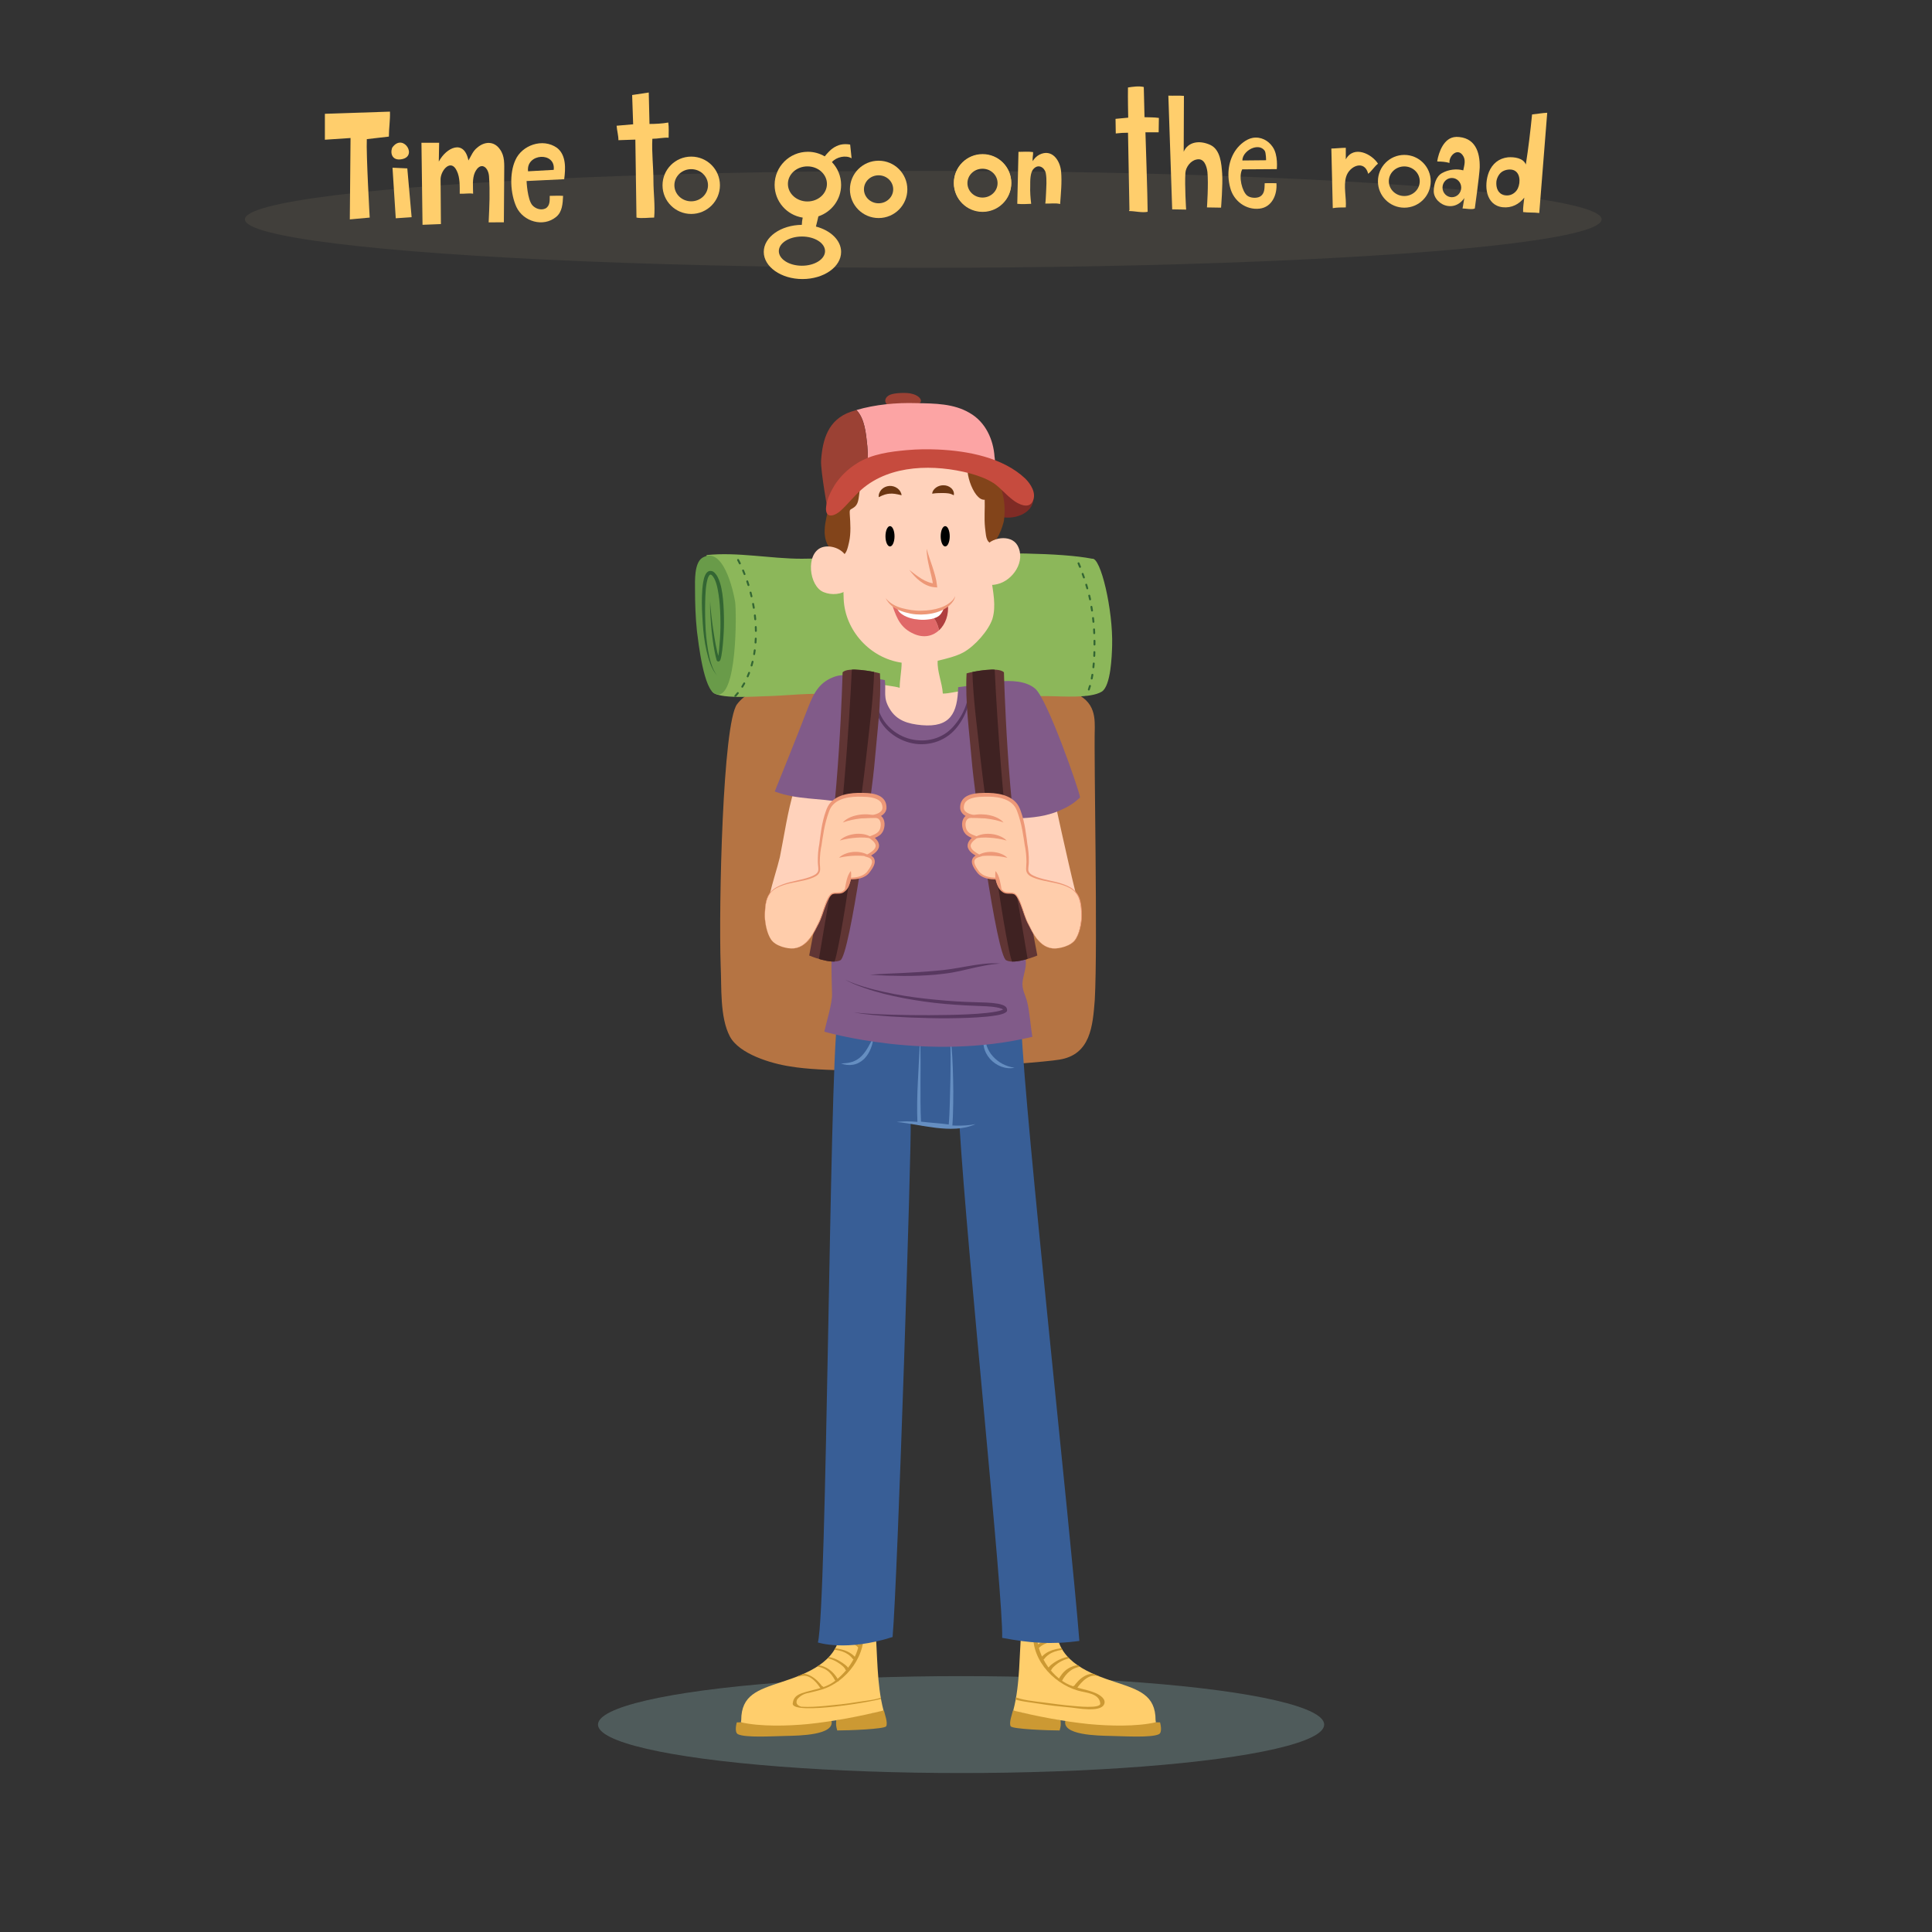 <?xml version="1.0" encoding="UTF-8"?>
<svg xmlns="http://www.w3.org/2000/svg" xmlns:xlink="http://www.w3.org/1999/xlink" viewBox="0 0 500 500">
  <rect x="0" y="0" width="500" height="500" fill="#333333" stroke="none"/>
  <defs>
    <style>
      .cls-1 {
        fill: #7f2b25;
      }

      .cls-1, .cls-2, .cls-3, .cls-4, .cls-5, .cls-6, .cls-7, .cls-8, .cls-9, .cls-10, .cls-11, .cls-12, .cls-13, .cls-14, .cls-15, .cls-16, .cls-17, .cls-18, .cls-19, .cls-20, .cls-21, .cls-22, .cls-23, .cls-24, .cls-25, .cls-26, .cls-27, .cls-28 {
        stroke-width: 0px;
      }

      .cls-2 {
        fill: #815b89;
      }

      .cls-3 {
        fill: #ffcdab;
      }

      .cls-4 {
        fill: #658ec1;
      }

      .cls-5 {
        fill: #6d8584;
        opacity: .5;
      }

      .cls-6 {
        fill: #6b3612;
      }

      .cls-7 {
        fill: #3f2222;
      }

      .cls-8 {
        fill: #8cb75a;
      }

      .cls-9 {
        fill: #385e96;
      }

      .cls-10 {
        fill: #ffce6c;
      }

      .cls-11 {
        fill: #e06868;
      }

      .cls-29 {
        clip-path: url(#clippath-2);
      }

      .cls-13 {
        fill: #9b4134;
      }

      .cls-14 {
        fill: #ed9877;
      }

      .cls-15 {
        fill: #b57443;
      }

      .cls-16 {
        fill: none;
      }

      .cls-30 {
        clip-path: url(#clippath-1);
      }

      .cls-31 {
        clip-path: url(#clippath-4);
      }

      .cls-17 {
        fill: #fff;
      }

      .cls-18 {
        fill: #c93;
      }

      .cls-19 {
        fill: #ffd2bb;
      }

      .cls-20 {
        fill: #ffe0a9;
        opacity: .07;
      }

      .cls-21 {
        fill: #363;
      }

      .cls-32 {
        clip-path: url(#clippath);
      }

      .cls-33 {
        clip-path: url(#clippath-3);
      }

      .cls-22 {
        fill: #699b49;
      }

      .cls-23 {
        fill: #fca4a4;
      }

      .cls-34 {
        clip-path: url(#clippath-5);
      }

      .cls-24 {
        fill: #c64b3e;
      }

      .cls-25 {
        fill: #583860;
      }

      .cls-26 {
        fill: #82441a;
      }

      .cls-27 {
        fill: #603534;
      }

      .cls-28 {
        fill: #af3f3f;
      }
    </style>
    <clipPath id="clippath">
      <path class="cls-16" d="M191.83,445.17c0-6.5,4.33-7.83,10.33-9.83,6.67-2.17,14.5-5.17,15.33-13,2.67,0,6.5-.33,9-1.33.67,7.17.33,14.67,2.17,21.67-6.17,1.5-13,2.83-19.5,3.5-5.17.5-12.42.71-17.42-.46l.09-.54Z"/>
    </clipPath>
    <clipPath id="clippath-1">
      <path class="cls-16" d="M299.06,445.17c0-6.5-4.33-7.83-10.33-9.83-6.67-2.17-14.5-5.17-15.33-13-2.67,0-6.5-.33-9-1.33-.67,7.17-.33,14.67-2.17,21.67,6.17,1.5,13,2.83,19.5,3.5,5.17.5,12.42.71,17.42-.46l-.09-.54Z"/>
    </clipPath>
    <clipPath id="clippath-2">
      <path class="cls-16" d="M213.33,267c.5-2.33,2.05-7.28,2-9.67-.12-6.03-.33-8.17.17-13,.67-7.83.83-15.67,1.33-23.33.17-4.5.67-9,1.17-13.33-5.83-1.17-11.83-.67-17.5-2.83,0,0,6-14.83,8.67-21.83,1.5-3.83,3-6.67,7.17-8,3-1,11.67.83,12.67,1,.33,3.17-.5,4.5,1.17,7.33,1.83,3.17,4.83,4,8.33,4.33,7.5.67,9.3-3.17,9.46-9.84,5.5-.5,15.2-3.5,19.87.34,3.17,2.5,11.51,26.53,11.68,28.19,0,0-1.68,1.81-4.35,2.97-4,2-8,2.33-12.5,2.5-.33,8.33.17,16.5.67,24.67.17,4,1.17,7.5,2,11.33.5,2.17-.33,3.83-.67,6-.33,2.17.67,3.5,1.17,5.5.67,2.83.83,6,1.33,9-27.15,6.5-53.83-1.33-53.83-1.33Z"/>
    </clipPath>
    <clipPath id="clippath-3">
      <path class="cls-16" d="M209.42,247.29s2.44-13.13,3.56-18.24c4.19-19.16,5.08-55.04,5.08-55.04,1.32-1.51,8-.23,9.67.26.39,7.5-.72,15.17-1.33,22.51-.61,7.67-6.44,50.73-8.94,51.75-2.32,1.18-8.04-1.24-8.04-1.24Z"/>
    </clipPath>
    <clipPath id="clippath-4">
      <path class="cls-16" d="M268.46,247.29s-2.44-13.13-3.56-18.24c-4.19-19.16-5.08-55.04-5.08-55.04-1.32-1.51-8-.23-9.67.26-.39,7.5.72,15.17,1.33,22.51.61,7.67,6.44,50.73,8.94,51.75,2.32,1.18,8.04-1.24,8.04-1.24Z"/>
    </clipPath>
    <clipPath id="clippath-5">
      <path class="cls-16" d="M182.88,143.89c8-.83,16.46.94,24.62.94,10.67,0,58.83-3.17,75.17,0,2.21-.46,5.42,13.17,5.17,22.33-.08,2.69-.33,10.33-2.67,11.83-3,1.83-10.5,1.17-14,1.17-18.83,0-38,.67-56.83-.5-5.17-.33-10.33.33-15.5.5-2.5,0-13.6.98-14.6-1.35l-1.36-34.92Z"/>
    </clipPath>
  </defs>
  <g id="BACKGROUND">
    <ellipse class="cls-5" cx="248.73" cy="446.32" rx="93.97" ry="12.54"/>
    <ellipse class="cls-20" cx="238.94" cy="56.77" rx="175.56" ry="12.54"/>
  </g>
  <g id="OBJECTS">
    <g>
      <g>
        <path class="cls-10" d="M90.72,35.72l-6.64.44v-6.71l16.84-.56c.09,2.15-.28,4.3-.28,6.46l-5.71.66c-.19,3.84.75,20.3.75,20.3l-5.15.47.19-21.05Z"/>
        <polygon class="cls-10" points="101.58 43.4 105.41 43.58 106.53 56.21 102.42 56.49 101.58 43.4"/>
        <path class="cls-10" d="M101.48,38.25c-.56,1.68.19,3.27,2.25,2.99,4.49-.56.84-6.64-1.96-3.37l-.28.37Z"/>
        <path class="cls-10" d="M109.34,58.18l4.77-.19-.09-11.69c.1-2.3,2.71-5.33,4.21-2.06.84,1.68.75,4.02.75,5.89,1.12.09,2.34-.19,3.46,0,0-1.78-.28-3.84.47-5.52,1.4-2.9,3.46-1.5,3.65,1.03.28,4.12.09,7.79-.1,11.91l3.94-.02h0c0-4.3.09-8.61.09-12.91,0-2.15.19-4.21-1.12-5.99-1.5-2.15-3.93-2.06-5.8-.47-1.22.94-1.59,2.15-2.34,3.37-1.12-5.61-5.71-3.37-7.67.28l.09-4.86h-4.58l.28,21.24Z"/>
        <path class="cls-10" d="M146.01,46.39c.37-2.71.56-6.27-1.87-8.14-3.74-2.62-9.08-.65-10.76,3.18-1.59,3.46-1.31,8.7.28,12.16,1.78,3.74,6.92,5.33,10.29,2.53,1.59-1.31,1.68-3.46,1.78-5.43-1.22-.09-2.25,0-3.46,0,0,1.22.09,2.62-1.12,3.27-1.22.56-2.62,0-3.37-.84-1.31-1.5-1.5-6.27-1.5-6.27l9.73-.47ZM143.3,43.96l-6.64.37c-.56-4.68,7.2-5.15,6.64-.37Z"/>
      </g>
      <g>
        <path class="cls-10" d="M164.44,36.13l-4.39.15c0-1.22-.37-2.43-.47-3.74l4.28-.37-.26-7.58,4.3-.65.19,8.14c1.5,0,3.37-.09,4.86-.37.19,1.31.09,2.62.09,3.93h0c-1.31-.09-2.81.28-4.21.28-.19,3.65.28,7.2.28,10.85,0,3.09.47,6.46.19,9.54-1.5,0-3.27.28-4.58,0l-.29-20.17Z"/>
        <path class="cls-10" d="M178.89,40.53c-4.1,0-7.43,3.32-7.43,7.42s3.32,7.42,7.43,7.42,7.43-3.32,7.43-7.42-3.32-7.42-7.43-7.42ZM178.88,52.1c-2.4,0-4.35-1.86-4.35-4.16s1.95-4.16,4.35-4.16,4.35,1.86,4.35,4.16-1.95,4.16-4.35,4.16Z"/>
      </g>
      <g>
        <path class="cls-10" d="M227.39,41.59c-4.1,0-7.43,3.32-7.43,7.42s3.32,7.42,7.43,7.42,7.43-3.32,7.43-7.42-3.33-7.42-7.43-7.42ZM227.38,52.61c-2.09,0-3.79-1.62-3.79-3.62s1.69-3.62,3.79-3.62,3.78,1.62,3.78,3.62-1.7,3.62-3.78,3.62Z"/>
        <path class="cls-10" d="M220.39,40.96c-.09-1.22-.28-2.43-.37-3.55-1.78-.28-3.18,0-4.58,1.03-.48.3-1.44,1.31-2,2.03-1.28-.75-2.77-1.19-4.36-1.19-4.75,0-8.61,3.84-8.61,8.58,0,4.28,3.15,7.82,7.27,8.46-.14.6-.21,1.24-.23,1.87-5.45.06-9.85,3.17-9.85,7.01s4.48,7.02,10.01,7.02,10.01-3.14,10.01-7.02c0-3.01-2.72-5.58-6.52-6.57.23-.79.43-1.84.64-2.64,3.41-1.14,5.88-4.34,5.88-8.13,0-2.29-.91-4.37-2.38-5.91,1.17-1.34,3.6-1.88,5.1-.98ZM213.52,64.99c0,2.09-2.68,3.78-5.98,3.78s-5.98-1.69-5.98-3.78,2.68-3.78,5.98-3.78,5.98,1.69,5.98,3.78ZM208.96,52.14c-2.79,0-5.05-2.03-5.05-4.54s2.26-4.54,5.05-4.54,5.05,2.03,5.05,4.54-2.26,4.54-5.05,4.54Z"/>
      </g>
      <g>
        <path class="cls-10" d="M254.29,39.88c-4.1,0-7.43,3.32-7.43,7.42s3.32,7.42,7.43,7.42,7.43-3.32,7.43-7.42-3.33-7.42-7.43-7.42ZM254.27,51.45c-2.4,0-4.35-1.86-4.35-4.16s1.95-4.16,4.35-4.16,4.35,1.86,4.35,4.16-1.95,4.16-4.35,4.16Z"/>
        <path class="cls-10" d="M254.29,39.99c-4.1,0-7.43,3.32-7.43,7.42s3.32,7.42,7.43,7.42,7.43-3.32,7.43-7.42-3.33-7.42-7.43-7.42ZM254.27,51.13c-2.15,0-3.9-1.67-3.9-3.73s1.74-3.73,3.9-3.73,3.9,1.67,3.9,3.73-1.75,3.73-3.9,3.73Z"/>
        <path class="cls-10" d="M263.28,52.75c1.18.12,2.42.06,3.59,0-.19-1.55-.31-3.1-.25-4.65,0-1.18-.06-3.47.87-4.4,1.24-1.36,2.85-.37,3.16,1.11.31,1.67.12,3.59.06,5.27-.06.87-.06,1.73-.19,2.6,1.24.06,2.66-.19,3.84.12h0c.19-2.73.5-5.64.25-8.42-.25-2.85-2.35-6.01-5.64-4.34-.68.37-1.36.99-1.67,1.67-.19-.74.12-1.55.06-2.35-1.18-.19-2.79-.06-3.78-.06l-.31,13.44Z"/>
      </g>
      <g>
        <path class="cls-10" d="M291.92,34.35c-.99,0-2.17.06-3.16.19l-.06-3.78,3.28-.31s-.12-5.27-.06-7.81c1.18-.19,2.91-.43,4.09-.12.06,2.6.19,7.81.19,7.81,1.18.06,2.48,0,3.72.19l-.06,3.72h-3.42s.57,17.16.57,20.57c-1.42.31-3.28-.19-4.77-.19-.12-.12,0-.12.06-.25l-.37-20.01Z"/>
        <path class="cls-10" d="M303.38,54.18l3.59.06s-.4-6.22-.19-9.48c.09-1.45,1.3-3.16,2.85-3.47,1.98-.5,2.66,1.67,2.85,3.22.31,3.04-.12,9.17-.12,9.17l3.65.06h0s.48-5.95.29-8.8c-.19-2.54-.42-6.2-3.08-7.44-2.85-1.3-5.76-.78-6.88,1.76l.06-14.45c-1.3-.12-2.66,0-4.03-.06l.99,29.43Z"/>
        <path class="cls-10" d="M327.3,47.42c-.06,1.3.06,2.73-1.24,3.47-.93.5-2.57.35-3.34-.31-1.24-1.05-2.25-4.8-1.24-6.75l8.95-.06s.42-3.65-1.07-5.75c-1.12-1.67-3.07-2.71-5.17-2.34-1.67.31-3.29,1.68-4.24,2.96-1.95,2.62-2.56,6.31-1.57,9.96.87,3.41,4.09,5.82,7.62,5.39,3.16-.37,4.58-3.59,4.34-6.57,0,0-2.04-.06-3.03,0ZM324.38,38.25c1.05-.31,2.17-.25,2.91.74.37.5.37,2.48.37,2.48l-6.12.06c-.06-1.42,1.42-2.85,2.84-3.28Z"/>
      </g>
      <g>
        <path class="cls-10" d="M363.44,40.09c-3.77,0-6.83,3.06-6.83,6.83s3.06,6.83,6.83,6.83,6.83-3.06,6.83-6.83-3.06-6.83-6.83-6.83ZM363.43,50.73c-2.21,0-4-1.71-4-3.83s1.79-3.83,4-3.83,4,1.71,4,3.83-1.79,3.83-4,3.83Z"/>
        <path class="cls-10" d="M344.92,53.87c1.03-.19,2.34-.19,3.37-.19.19-2.53-.65-5.52.09-7.95.84-2.81,4.77-4.49,5.71-.75.94-.75,1.59-1.87,2.53-2.62-1.59-2.53-6.27-4.86-8.33-1.12v-2.99c-1.12,0-2.9.19-3.74.19l.37,15.44Z"/>
        <path class="cls-10" d="M376.82,35.44c-3.18.09-4.49,4.02-4.87,6.27l.09.09c1.03,0,2.15.09,3.09.37-.19-1.78,1.96-3.93,3.37-2.06.94,1.22.47,2.58.19,3.98-1.68-.47-3.77-.25-5.46.69-1.59.84-2.18,3.04-2.18,4.72,0,1.78,1.64,3.5,3.62,3.8,2.81.44,4.3-2.06,4.3-2.06-.19.94-.28,1.87-.47,2.71.75,0,2.53.37,3.18,0,0,0,1.18-8.43,1.27-10.59.09-4.02-1.18-7.94-6.14-7.94ZM375.74,51.04c-1.33,0-2.42-1.11-2.42-2.49s1.08-2.49,2.42-2.49,2.42,1.11,2.42,2.49-1.08,2.49-2.42,2.49Z"/>
        <path class="cls-10" d="M396.5,29.61c-.44,4.37-.94,8.67-1.62,12.97-.62-1.68-2.99-2-4.62-1.87-2.37.25-4.05,1.68-4.93,3.81-1.37,3.49-.81,8.61,3.55,9.11,2.31.25,4.24-.75,5.61-2.49-.12,1.18-.37,2.56-.31,3.74,1.37.19,2.81.06,4.18.25l2.06-25.95c-1.31.06-2.62.31-3.93.44ZM392.82,48.76c-.62,1.31-2.12,2.12-3.56,1.75-1.62-.44-2.12-1.93-2-3.49.09-.89.63-1.96,1.35-2.49.69-.51,1.77-.78,2.7-.61,2.16.41,2.27,3.23,1.5,4.85Z"/>
      </g>
    </g>
    <g>
      <path class="cls-18" d="M216.42,445.17c-.08,1.33-.08,1.42.25,2.67,2.83,0,12.17-.33,12.67-1.08.5-.92-.42-3.25-.58-4.08-1.25-.08-3.83,1.17-4.75.67l-7.58,1.83Z"/>
      <path class="cls-18" d="M215.17,445.25c1,3.83-8.33,3.93-11.83,4.01-3.67.08-10.33.49-12.33-.43-1.08-.5-.33-3.08-.33-3.08l24.5-.5Z"/>
      <path class="cls-10" d="M191.83,445.17c0-6.5,4.33-7.83,10.33-9.83,6.67-2.17,14.5-5.17,15.33-13,2.67,0,6.5-.33,9-1.33.67,7.17.33,14.67,2.17,21.67-6.17,1.5-13,2.83-19.5,3.5-5.17.5-12.42.71-17.42-.46l.09-.54Z"/>
      <g class="cls-32">
        <g>
          <path class="cls-18" d="M228.95,438.96c-2.06,1-4.91,1.16-7.16,1.54-2.7.46-5.47.74-8.2.99-2.04.19-4.16.34-6.2.21-1.16-.34-1.52-.98-1.07-1.92.8-.94,1.8-1.49,2.99-1.66,1.09-.26,2.18-.53,3.25-.84,6.54-1.9,12.06-9.24,10.77-16.17-.05-.29-1.04-.12-.99.16,1.02,5.46-2.3,10.89-6.59,14-2.49,1.8-5.5,1.96-8.3,2.96-1.36.49-2.14,1.18-2.29,2.63-.32,3.13,22.09-.54,24.34-1.63.58-.28-.27-.4-.55-.26h0Z"/>
          <path class="cls-18" d="M206.85,433.89c2.34-.91,4.2,1.11,5.39,2.88.11.16,1.01.44.91.16-.05-.09-.07-.19-.06-.3-.01-.27-.96-.53-.95-.22,0,.1.01.2.06.3.3.05.61.1.91.16-1.51-2.23-4.15-4.56-7.02-3.45-.36.14.5.57.75.47h0Z"/>
          <path class="cls-18" d="M210.26,431.07c1.35.23,2.54.38,3.72,1.19.93.64,1.59,1.59,2.11,2.58.11.21,1.04.45.96.13-.01-.11-.05-.21-.12-.3-.15-.27-1.07-.34-.96-.13.07.09.11.19.12.3.32.04.64.09.96.13-.64-1.23-1.47-2.23-2.62-3.02-1.36-.93-2.76-1.05-4.33-1.33-.67-.12-.25.37.16.44h0Z"/>
          <path class="cls-18" d="M213.21,429.09c1.68,0,3.2.78,4.49,1.78.38.29.97.81,1.12,1.28.28-.03.57-.07.85-.1-.02-.01-.04-.02-.06-.03-.22-.13-1.19-.06-.73.2.02.01.04.02.06.03.12.07.96.22.85-.1-.31-.93-1.61-1.71-2.36-2.18-1.31-.83-2.9-1.28-4.45-1.28-.68,0-.21.41.22.41h0Z"/>
          <path class="cls-18" d="M214.77,426.88c2.17.03,4.56.59,5.91,2.43.18.25,1.11.18.97-.02-1.6-2.19-4.54-2.79-7.11-2.82-.68,0-.19.4.23.41h0Z"/>
          <path class="cls-18" d="M215.14,424.64c1.91-.21,5.52.1,6.96,1.71.18.2,1.12.31.89.04-1.82-2.05-5.92-2.51-8.45-2.23-.52.06.35.5.6.47h0Z"/>
        </g>
      </g>
      <path class="cls-18" d="M274.48,445.17c.08,1.33.08,1.42-.25,2.67-2.83,0-12.17-.33-12.67-1.08-.5-.92.42-3.25.58-4.08,1.25-.08,3.83,1.17,4.75.67l7.58,1.83Z"/>
      <path class="cls-18" d="M275.73,445.25c-1,3.83,8.33,3.93,11.83,4.01,3.67.08,10.33.49,12.33-.43,1.08-.5.33-3.08.33-3.08l-24.5-.5Z"/>
      <path class="cls-10" d="M299.06,445.17c0-6.5-4.33-7.83-10.33-9.83-6.67-2.17-14.5-5.17-15.33-13-2.67,0-6.5-.33-9-1.33-.67,7.17-.33,14.67-2.17,21.67,6.17,1.5,13,2.83,19.5,3.5,5.17.5,12.42.71,17.42-.46l-.09-.54Z"/>
      <g class="cls-30">
        <g>
          <path class="cls-18" d="M261.26,439.26c2.25,1.09,5.05,1.22,7.49,1.63,2.78.47,5.63.76,8.44,1.02,1.61.15,7.37,1.28,8.49-.71.82-1.46-1.15-2.6-2.1-3.02-2.51-1.1-5.26-1.21-7.72-2.57-4.78-2.66-8.33-8.98-7.31-14.45.06-.32-.92-.22-.97.05-1.39,7.45,4.61,14.35,11.4,16.32,2.04.59,5.49.64,5.77,3.32.15,1.45-6.5.69-7.12.64-2.47-.19-4.92-.56-7.38-.87-2.46-.32-5.93-.6-8.17-1.69-.24-.12-1.15.17-.82.33h0Z"/>
          <path class="cls-18" d="M284.48,433.47c-2.85-1.1-5.21.93-6.75,3.19.31.11.63.22.94.33.05-.09.07-.19.06-.3.02-.33-.93-.55-.94-.33,0,.11-.01.21-.06.3-.1.28.78.57.94.33,1.18-1.74,3.32-4.05,5.67-3.14.55.21.68-.16.13-.38h0Z"/>
          <path class="cls-18" d="M280.41,430.63c-1.49.26-2.7.4-4.02,1.21-1.14.7-1.93,1.79-2.54,2.95.32.08.65.16.97.25.01-.11.05-.21.12-.3.11-.2-.81-.53-.97-.25-.07.09-.11.19-.12.3-.07.28.84.5.97.25.55-1.06,1.24-1.93,2.18-2.65,1.23-.95,2.56-1.05,4.03-1.31.52-.09-.37-.49-.62-.45h0Z"/>
          <path class="cls-18" d="M277.68,428.67c-1.53,0-2.96.48-4.28,1.24-.76.44-2.02,1.27-2.32,2.17-.09.28.79.28.92.2.02-.01.04-.02.06-.03.32-.19-.61-.43-.84-.3-.02.01-.04.02-.06.03.31.07.61.13.92.2.15-.46.78-.98,1.14-1.28,1.27-1.08,3.01-1.83,4.68-1.83.68,0,.21-.41-.22-.41h0Z"/>
          <path class="cls-18" d="M276.12,426.47c-2.48.04-5.32.62-6.87,2.73-.17.23.78.43.95.2,1.4-1.92,3.89-2.49,6.15-2.52.68,0,.2-.41-.23-.41h0Z"/>
          <path class="cls-18" d="M275.86,424.17c-2.34-.26-6.26.12-7.96,2.02-.2.23.71.58.9.37,1.57-1.77,5.32-2.16,7.45-1.92.64.07-.1-.44-.39-.47h0Z"/>
        </g>
      </g>
      <path class="cls-15" d="M199.24,178.5c-3.45-.25-6.37,1-8.49,3.75-3.71,5-4.77,51.75-4.24,67.75.27,5.25-.27,13.25,2.39,18.25,2.39,4.5,10.61,7,15.65,7.75,16.18,2.75,63.4-.75,69.5-1.75,8.22-1.25,8.75-8.75,9.28-15.5.8-14.75-.26-61.75,0-70.5,0-3.5-.23-8.38-9.02-10-18.13-3.34-75.07.25-75.07.25Z"/>
      <path class="cls-9" d="M231,423.67c1.33-15,4.98-129.35,4.67-133,4,0,8.67.33,12.67,1,2,33,11.35,121.53,11.02,132.2,7,1.33,12.65,1.8,19.98.8-2.33-29.33-14-135-15-158.67-15.67-1-32,.33-47.67-1.67-2,14.33-2.67,151.74-5,160.74,0,0,7.25,2.44,19.33-1.41Z"/>
      <path class="cls-4" d="M232.04,290.37c3.46-.44,6.93.14,10.3.52,3.39.41,6.76.7,10.15.03-1.58.71-3.32,1.08-5.07,1.17-1.75.11-3.49-.02-5.21-.21-3.44-.42-6.75-1.17-10.19-1.52Z"/>
      <path class="cls-4" d="M238.12,268.8c.09,1.83.1,3.65.12,5.48.02,1.83-.02,3.65-.02,5.48,0,3.65-.04,7.29.15,10.92l-.41-.44c2.67.32,5.37.46,8.07.83l-.54.43c.19-1.96.25-3.98.32-5.98l.15-6.02c.04-2.01.04-4.01.05-6.02-.01-2,.01-4.02-.26-6.01.47,1.96.54,3.99.7,5.99.13,2.01.17,4.02.22,6.03.05,2.01.06,4.02.02,6.04-.04,2.02-.07,4.02-.24,6.06-.02.26-.25.45-.51.43h-.01s-.02,0-.02,0c-2.67-.3-5.37-.51-8.07-.87-.23-.03-.4-.22-.41-.44-.15-3.67-.07-7.33.12-10.98l.56-10.94Z"/>
      <path class="cls-4" d="M217.66,275.22c1.03-.03,2.02-.12,2.92-.42.9-.3,1.69-.8,2.35-1.46,1.35-1.33,2.19-3.15,3.13-4.97-.08,1.03-.32,2.04-.71,3.01-.39.97-.95,1.9-1.72,2.67-.78.76-1.79,1.32-2.86,1.5-1.07.19-2.15.05-3.11-.33Z"/>
      <path class="cls-4" d="M262.56,276.32c-1.11.26-2.33.13-3.43-.28-1.11-.41-2.11-1.11-2.91-1.99-.79-.89-1.37-1.98-1.6-3.16-.24-1.17-.1-2.4.41-3.42-.11,1.13,0,2.22.34,3.22.34,1,.88,1.91,1.59,2.69,1.4,1.57,3.34,2.64,5.59,2.94Z"/>
      <path class="cls-8" d="M182.88,143.65c8-.84,16.45.95,24.62.95,10.66,0,58.82-3.19,75.15,0,2.21-.46,5.42,13.26,5.17,22.48-.08,2.7-.33,10.4-2.67,11.91-3,1.85-10.5,1.17-14,1.17-18.83,0-37.99.67-56.82-.5-5.17-.34-10.33.34-15.5.5-2.5,0-13.6.99-14.6-1.36l-1.36-35.15Z"/>
      <path class="cls-22" d="M185.25,179.62c5.58,1.89,5.38-21.5,5-23.88-.5-3-3.12-14.62-8.5-11.38-2.12,1.38-1.88,6-1.88,8.12,0,3.62.12,7.25.5,10.88.38,2.88,1.75,15.5,4.88,16.25h0Z"/>
      <path class="cls-1" d="M257.21,133c2.91,1.94,8.73.88,9.97-2.56,1.59-4.41-3.53-7.76-6.79-9.44-2.65-1.32-6.97-2.38-9.88-1.5-1.68.53-3.35,1.68-3.44,3.53-.09,1.59,1.15,3.88,2.47,4.76l7.67,5.2Z"/>
      <path class="cls-19" d="M227.67,177c1.67.5,3.5.5,5.17,1h0c0-2.17.5-4.33.5-6.5-8.17-1.17-14.67-8.33-15-16.5-.17-3.67.17-7.33,0-10.83-.17-4.5-1-9-.67-13.5,1-12,12.83-17.83,23.5-17.17,9.5.5,14.83,5.17,15.17,14.83.17,7.17-.67,14.33.17,21.33.5,3.5,1.33,7.17.33,10.5-1,3-4.5,7-7.5,8.67-1.83,1-4.5,1.67-6.67,2.17-.17,2.83,1.17,5.67,1.33,8.5,3.5,0,7.33-2.5,7,2.67-.33,4.5-6,9-10,10.33-4.83,1.67-11.67,1.83-14.67-3-2.5-4-1-7.33.17-11.33l1.17-1.17Z"/>
      <g>
        <path class="cls-19" d="M235.33,147.5c1.83,1.83,4,3.83,6.67,4-.33-3-1.83-6.33-2.17-9.5"/>
        <path class="cls-14" d="M235.33,147.5c1.06.81,2.1,1.64,3.2,2.31,1.1.66,2.28,1.14,3.5,1.21l-.52.54c-.2-1.55-.63-3.11-1.01-4.69-.18-.79-.36-1.59-.49-2.41-.11-.82-.21-1.64-.18-2.46.21.79.42,1.57.69,2.34l.78,2.3c.5,1.54,1.01,3.12,1.19,4.81l.06.58-.58-.04c-1.45-.09-2.77-.75-3.85-1.58-1.09-.83-1.98-1.85-2.79-2.91Z"/>
      </g>
      <path class="cls-17" d="M236.76,160.24c1.72.31,4.94.31,6.35-.93.55-.5,1.14-1.53,1.38-2.53-3.39,1.35-8.71,1.29-12.34.5.45,1.81,3.02,2.71,4.62,2.96Z"/>
      <g>
        <path class="cls-11" d="M241.68,160.04c-1.57.48-3.65.42-4.92.2-1.6-.25-4.16-1.15-4.62-2.96-.39-.08-.76-.18-1.1-.28,1.11,3.14,2.1,5.56,5.47,7.05,2.57,1.14,4.9.58,6.52-.94-.26-.91-.5-1.82-1.03-2.66-.1-.15-.22-.28-.33-.42Z"/>
        <path class="cls-28" d="M245.31,156.4c-.26.14-.54.26-.82.37-.24,1.01-.82,2.03-1.38,2.53-.37.32-.87.56-1.43.73.11.14.23.27.33.42.53.84.78,1.75,1.03,2.66,1.64-1.53,2.56-4.02,2.27-6.71Z"/>
      </g>
      <g>
        <path class="cls-19" d="M229.17,154.75c1.5,2.33,3.83,3.08,6.5,3.58,3.08.58,7.92.08,10.25-2.17.58-.5,1.08-1.08,1.25-1.92"/>
        <path class="cls-14" d="M229.17,154.75c1.1,1.38,2.62,2.19,4.23,2.63,1.64.42,3.32.72,4.99.67,1.68-.01,3.37-.24,4.95-.77.79-.27,1.55-.62,2.22-1.12.71-.5,1.33-1.06,1.61-1.91-.04.9-.69,1.68-1.29,2.28-.64.64-1.43,1.12-2.25,1.48-1.65.72-3.45,1.01-5.23,1.04-.89,0-1.79-.06-2.67-.23-.86-.18-1.73-.39-2.56-.7-.84-.31-1.65-.73-2.35-1.3-.69-.57-1.26-1.29-1.64-2.07Z"/>
      </g>
      <path class="cls-26" d="M218.08,143.67c1.08-.25,1.42-2.42,1.67-3.42.5-2.25.33-4.83.17-7.17-.08-1.5.08-1,1.17-1.83,1-.75,1.08-2,1.25-3.17.08-.83.92-5.67.17-6.33l-.17-.17c-2,2.08-4.67,3.5-6.17,6.08-1.08,1.92-1.92,4.25-2.33,6.42-.83,3.83-.75,7.58,3.17,9.5l1.08.08Z"/>
      <path class="cls-26" d="M256,140.33c-.92-.58-.92-2.83-1.08-3.83-.25-2.42,0-4.83-.08-7.17-3.08.33-5.92-9.08-3.67-10.17,1.75-.83,4.17,1.17,5.25,2.17,1.5,1.58,2.25,3.5,2.83,5.58.75,2.58.92,5.08.58,7.75-.25,1.42-1.92,6.58-3.83,5.83v-.17Z"/>
      <path class="cls-19" d="M219,144c-1.17-2.08-4.17-3.08-6.33-2.33-4.25,1.58-3.33,10.08.5,11.58,2,.83,4.75.67,6.33-.83l-.5-8.42Z"/>
      <path class="cls-19" d="M254.83,141.83c1.42-2.83,6.83-3.67,8.5-.67,2.25,4.08-1.25,9.08-5.17,10-1.33.33-2.67.42-3.67-.67l.33-8.67Z"/>
      <path class="cls-6" d="M227.42,128.67c-.09-.72.2-1.42.7-1.97.51-.54,1.26-.89,2.03-.94,1.56-.11,3.03.98,3.18,2.41-.7-.16-1.24-.3-1.73-.36-.49-.07-.91-.08-1.32-.05-.82.05-1.6.26-2.87.91Z"/>
      <path class="cls-6" d="M241.25,127.75c.06-.7.53-1.25,1.07-1.62.55-.37,1.21-.56,1.89-.54.67,0,1.38.23,1.93.71.54.47.87,1.21.69,1.88-.6-.34-1.04-.45-1.45-.5-.41-.06-.79-.07-1.2-.08-.41,0-.84,0-1.3.01-.47.02-.96.04-1.63.15Z"/>
      <path class="cls-12" d="M231.5,138.79c0,1.45-.52,2.63-1.17,2.63s-1.17-1.18-1.17-2.63.52-2.63,1.17-2.63,1.17,1.18,1.17,2.63Z"/>
      <path class="cls-12" d="M245.79,138.79c0,1.45-.52,2.63-1.17,2.63s-1.17-1.18-1.17-2.63.52-2.63,1.17-2.63,1.17,1.18,1.17,2.63Z"/>
      <path class="cls-13" d="M231.43,104.52c-1.6,1.5-3.65-1.09-1.17-2.32,1.17-.55,4.52-.68,5.83-.27,2.63.68,3.35,2.86,0,2.86l-4.67-.27Z"/>
      <path class="cls-19" d="M205.5,204.5c-1.67,5.5-2.5,11.5-3.67,17.33-1.33,5.67-5,14.33-2.5,20,1.5,3.5,6.83,4.83,9.5,1.67,2.33-2.67,2.5-7.67,3-11,1-8.67,2.67-17.17,4.5-25.67.17-1.33.67-2.5.83-3.83l-11.67,1.5Z"/>
      <path class="cls-19" d="M272.83,206.67s3.5,16.17,5.33,23.5c.67,2.83,2.67,8,0,9.83-2.67,2-7,1-9-1.67-2.5-3.67-7.5-27.33-8-32.67l11.67,1Z"/>
      <path class="cls-2" d="M213.33,267c.5-2.33,2.05-7.28,2-9.67-.12-6.03-.33-8.17.17-13,.67-7.83.83-15.67,1.33-23.33.17-4.5.67-9,1.17-13.33-5.83-1.17-11.83-.67-17.5-2.83,0,0,6-14.83,8.67-21.83,1.5-3.83,3-6.67,7.17-8,3-1,11.67.83,12.67,1,.33,3.17-.5,4.5,1.17,7.33,1.83,3.17,4.83,4,8.33,4.33,7.5.67,9.3-3.17,9.46-9.84,5.5-.5,15.2-3.5,19.87.34,3.17,2.5,11.51,26.53,11.68,28.19,0,0-1.68,1.81-4.35,2.97-4,2-8,2.33-12.5,2.5-.33,8.33.17,16.5.67,24.67.17,4,1.17,7.5,2,11.33.5,2.17-.33,3.83-.67,6-.33,2.17.67,3.5,1.17,5.5.67,2.83.83,6,1.33,9-27.15,6.5-53.83-1.33-53.83-1.33Z"/>
      <g class="cls-29">
        <path class="cls-25" d="M226.62,173.25c-.11,2.09-.23,4.19-.05,6.26.15,2.06.57,4.12,1.52,5.92,1.86,3.6,5.78,6,9.79,6.17,2,.13,4.05-.27,5.83-1.21.89-.47,1.72-1.06,2.43-1.76.37-.34.69-.73,1.01-1.12.35-.42.64-.8.94-1.23,1.15-1.69,2-3.61,2.38-5.63.22-1.03.39-2.05.5-3.09.05-.52.09-1.04.08-1.56-.02-.51,0-1.07-.31-1.5.36.4.39.98.46,1.49.04.53.04,1.06.03,1.58-.03,1.05-.13,2.11-.28,3.15-.29,2.12-1.09,4.15-2.22,5.98-.28.45-.61.92-.91,1.31-.33.43-.68.85-1.07,1.23-.77.78-1.65,1.43-2.61,1.95-1.92,1.05-4.14,1.51-6.31,1.4-2.18-.13-4.31-.85-6.14-2.03-1.81-1.16-3.39-2.81-4.29-4.79-.92-1.97-1.27-4.13-1.32-6.24-.02-2.12.2-4.22.54-6.29Z"/>
      </g>
      <g>
        <path class="cls-27" d="M209.42,247.29s2.44-13.13,3.56-18.24c4.19-19.16,5.08-55.04,5.08-55.04,1.32-1.51,8-.23,9.67.26.39,7.5-.72,15.17-1.33,22.51-.61,7.67-6.44,50.73-8.94,51.75-2.32,1.18-8.04-1.24-8.04-1.24Z"/>
        <g class="cls-33">
          <path class="cls-7" d="M211.95,248.06s2.24-13.41,3.21-18.64c3.64-19.57,5.3-56.25,5.3-56.25.88-1.54,4.81-.21,5.78.3-.21,7.67-1.33,15.51-2.13,23.01-.82,7.84-6.86,51.84-8.42,52.87-1.46,1.2-3.75-1.29-3.75-1.29Z"/>
        </g>
      </g>
      <g>
        <path class="cls-27" d="M268.46,247.29s-2.44-13.13-3.56-18.24c-4.19-19.16-5.08-55.04-5.08-55.04-1.32-1.51-8-.23-9.67.26-.39,7.5.72,15.17,1.33,22.51.61,7.67,6.44,50.73,8.94,51.75,2.32,1.18,8.04-1.24,8.04-1.24Z"/>
        <g class="cls-31">
          <path class="cls-7" d="M265.93,248.06s-2.24-13.41-3.21-18.64c-3.64-19.57-5.3-56.25-5.3-56.25-.88-1.54-4.81-.21-5.78.3.21,7.67,1.33,15.51,2.13,23.01.82,7.84,6.86,51.84,8.42,52.87,1.46,1.2,3.75-1.29,3.75-1.29Z"/>
        </g>
      </g>
      <g>
        <path class="cls-23" d="M257.39,118.27c-.28-4.41-2.26-9-6.41-11.38-4.15-2.47-9.05-2.47-13.86-2.56-5.16-.16-10.56.35-15.47,1.78,2.17,2.27,2.46,6.03,2.81,9.27.24,2.54.12,5.09.24,7.63,0,.45.04,1.02.09,1.64,1.83-1.15,3.75-2.12,5.73-2.77,5.19-1.68,11.69-2.03,17.16-1.32,2.73.35,5.56.71,8.21.88,1.41.18,1.23.18,1.51-.97.19-.71.09-1.5,0-2.21Z"/>
        <path class="cls-13" d="M224.45,115.39c-.35-3.24-.64-7.01-2.81-9.27-.47.14-.95.27-1.41.43-5.94,2.03-7.36,7.23-7.73,12.61-.19,2.56,1.89,14.02,1.89,14.02.09,0,.94-.71,1.32-1.06,2.57-2.58,5.67-5.33,9.07-7.46-.05-.62-.09-1.18-.09-1.64-.12-2.54,0-5.09-.24-7.63Z"/>
      </g>
      <path class="cls-24" d="M220.24,120.98c-1.7,1.3-3.2,2.89-4.32,4.71-.94,1.52-1.86,3.49-2.1,5.29-.44,3.26,1.94,2.82,3.79,1.15,1.85-1.68,3.44-3.79,5.38-5.47,7.5-6.53,18.96-6.53,28.04-4.15,2.2.62,4.23,1.32,6.17,2.56,1.76,1.23,3.17,3,4.94,4.32,1.32,1.06,4.14,2.47,5.12.35,1.06-2.12-.53-4.5-1.94-5.91-5.8-5.45-14.87-7.14-22.54-7.49-2.67-.12-5.39-.09-8.05.15-4.34.39-9.01.99-12.79,3.32-.58.36-1.15.75-1.7,1.17Z"/>
      <g>
        <g>
          <path class="cls-3" d="M202.19,244.95c-1.1-.38-2.14-.98-2.73-1.94-.89-1.43-1.3-3.37-1.47-5.03-.1-.94-.03-1.85.04-2.79.27-3.64,1.62-5.26,4.99-6.33,2.29-.81,6.2-1.08,8.22-2.43,1.21-.94.67-1.75.67-3.5,0-1.48.13-2.97.4-4.31.4-3.1.83-6.19,2.02-9.17,1.08-2.7,4.18-3.77,7.95-3.77,2.43,0,6.65,0,6.6,3.37-.02,1.22-1.21,1.89-2.29,2.16,1.48,0,2.02,1.48,1.75,2.83-.27,1.62-1.35,2.16-2.83,2.7,3.37,2.43.26,4.07-.95,4.74,2.57.78,1.09,2.94.28,4.02-1.08,1.62-3.23,1.89-4.85,1.89-.4,1.35-.54,2.56-1.75,3.37-.81.67-2.43.13-3.1.67-1.35,1.08-2.29,5.39-3.1,7.01-.81,1.61-1.59,3.4-2.77,4.77-1.39,1.63-3.05,2.53-5.31,2.18-.57-.09-1.18-.22-1.78-.43Z"/>
          <path class="cls-14" d="M202.19,244.95c-1.12-.38-2.24-1.02-2.84-2.1-.61-1.04-.95-2.22-1.18-3.4-.24-1.18-.33-2.39-.23-3.6.07-1.19.17-2.42.63-3.55.44-1.14,1.32-2.09,2.38-2.68,1.06-.6,2.22-.99,3.39-1.3l3.51-.82c1.15-.3,2.32-.64,3.27-1.27h-.01c.3-.23.53-.5.62-.83.09-.32.06-.71.02-1.1-.11-.8-.12-1.64-.09-2.45.02-.82.09-1.63.21-2.44l.1-.61.05-.28.04-.3.15-1.2c.2-1.6.45-3.21.83-4.8.19-.79.43-1.58.71-2.35.25-.75.65-1.61,1.26-2.24,1.21-1.3,2.9-1.91,4.53-2.2,1.66-.29,3.29-.27,4.93-.19.83.06,1.67.17,2.5.46.81.29,1.67.83,2.11,1.72.22.43.31.91.34,1.36,0,.12.01.21,0,.36v.15s-.05.21-.05.21c-.06.27-.16.5-.3.71-.58.85-1.47,1.21-2.3,1.43l-.11-.92c.4,0,.84.1,1.2.34.36.24.63.59.8.95.33.73.32,1.54.16,2.24-.13.73-.56,1.48-1.18,1.92-.61.46-1.27.7-1.91.94l.1-.75c.46.34.9.72,1.25,1.23.36.49.56,1.26.3,1.9-.24.63-.7,1.05-1.15,1.4-.46.35-.95.62-1.43.87l-.07-.65c.44.15.91.35,1.27.77.38.41.46,1.03.35,1.51-.22.98-.8,1.7-1.32,2.4-.58.77-1.44,1.24-2.31,1.49-.88.25-1.78.31-2.67.31l.22-.16c-.19.61-.33,1.25-.59,1.88-.25.63-.7,1.21-1.28,1.58h.02c-1,.68-2.14.19-2.99.55-.39.22-.67.66-.91,1.09-.24.44-.45.9-.64,1.36-.78,1.86-1.23,3.88-2.25,5.65-.9,1.8-1.89,3.66-3.55,4.89-.82.61-1.81.99-2.83,1.02-1.02.04-2.03-.2-2.99-.51ZM202.19,244.95c.96.3,1.97.53,2.99.48,1.01-.05,1.99-.43,2.8-1.04,1.63-1.23,2.61-3.09,3.48-4.9,1-1.78,1.44-3.77,2.17-5.67.18-.48.38-.95.62-1.4.25-.44.51-.92,1-1.22.53-.24,1.06-.19,1.55-.23.49-.03,1-.08,1.34-.36h0s0-.01,0-.01c.51-.35.88-.85,1.1-1.43.23-.58.35-1.22.53-1.85l.05-.16h.17c.86-.02,1.72-.1,2.52-.35.8-.25,1.53-.69,1.99-1.34.51-.69,1.01-1.42,1.15-2.17.06-.37,0-.71-.23-.95-.22-.25-.59-.42-.97-.53l-.8-.24.73-.41c.47-.27.92-.53,1.31-.84.39-.31.74-.68.87-1.07.3-.78-.5-1.59-1.31-2.17l-.65-.47.76-.28c.61-.23,1.21-.47,1.66-.82.46-.35.73-.83.84-1.41.13-.59.11-1.19-.12-1.68-.22-.49-.64-.75-1.17-.74l-3.97.07,3.86-.99c.7-.18,1.4-.53,1.72-1.04.31-.43.23-1.28-.05-1.84-.29-.58-.88-.98-1.57-1.22-.69-.25-1.46-.37-2.23-.43-1.56-.09-3.18-.12-4.7.13-1.52.25-3.02.81-4.04,1.89-.52.55-.83,1.17-1.1,1.94-.27.74-.51,1.5-.71,2.26-.41,1.53-.69,3.11-.93,4.69l-.18,1.19-.04.3-.06.31-.11.58c-.13.78-.22,1.57-.26,2.37-.05.8-.06,1.58.03,2.38.03.4.07.84-.07,1.29-.14.46-.47.81-.81,1.06h-.01s0,.01,0,.01c-1.07.67-2.27.98-3.44,1.25l-3.53.73c-1.16.27-2.31.63-3.36,1.19-1.05.55-1.91,1.45-2.35,2.56-.46,1.1-.58,2.31-.65,3.51-.11,1.2-.03,2.4.2,3.58.22,1.18.55,2.35,1.14,3.39.58,1.07,1.69,1.72,2.81,2.11Z"/>
        </g>
        <path class="cls-14" d="M218.11,212.87c.54-.64,1.29-1.09,2.06-1.41.78-.33,1.6-.51,2.42-.63.83-.1,1.66-.12,2.49-.03.82.08,1.65.26,2.41.61-1.65.1-3.21.21-4.77.41-.78.09-1.55.22-2.32.38-.77.17-1.52.37-2.3.67Z"/>
        <path class="cls-14" d="M217.31,217.54c.55-.58,1.26-.97,2-1.25.74-.28,1.53-.43,2.32-.5.79-.04,1.6,0,2.37.21.77.2,1.53.56,2.07,1.14-.75-.23-1.47-.32-2.2-.37-.73-.04-1.45-.04-2.18.02-.73.04-1.45.14-2.18.25-.73.12-1.45.28-2.2.49Z"/>
        <path class="cls-14" d="M217.11,222c.51-.52,1.2-.89,1.89-1.13.7-.25,1.43-.37,2.17-.41.74-.02,1.48.05,2.2.26.71.2,1.41.54,1.93,1.07-.72-.16-1.39-.25-2.07-.3-.68-.04-1.35-.06-2.02-.03-.68.01-1.35.08-2.03.16-.68.09-1.34.2-2.07.37Z"/>
        <path class="cls-14" d="M218.66,230.28c.04-.48.11-.88.19-1.29.07-.41.17-.8.26-1.21.22-.8.48-1.65,1.1-2.37.14.93.07,1.75-.13,2.61-.22.84-.63,1.72-1.42,2.25Z"/>
      </g>
      <g>
        <g>
          <path class="cls-3" d="M275.65,244.95c1.1-.38,2.14-.98,2.73-1.94.89-1.43,1.3-3.37,1.47-5.03.1-.94.03-1.85-.04-2.79-.27-3.64-1.62-5.26-4.99-6.33-2.29-.81-6.2-1.08-8.22-2.43-1.21-.94-.67-1.75-.67-3.5,0-1.48-.13-2.97-.4-4.31-.4-3.1-.83-6.19-2.02-9.17-1.08-2.7-4.18-3.77-7.95-3.77-2.43,0-6.65,0-6.6,3.37.02,1.22,1.21,1.89,2.29,2.16-1.48,0-2.02,1.48-1.75,2.83.27,1.62,1.35,2.16,2.83,2.7-3.37,2.43-.26,4.07.95,4.74-2.57.78-1.09,2.94-.28,4.02,1.08,1.62,3.23,1.89,4.85,1.89.4,1.35.54,2.56,1.75,3.37.81.67,2.43.13,3.1.67,1.35,1.08,2.29,5.39,3.1,7.01.81,1.61,1.59,3.4,2.77,4.77,1.4,1.63,3.05,2.53,5.31,2.18.57-.09,1.18-.22,1.78-.43Z"/>
          <path class="cls-14" d="M275.65,244.95c1.12-.39,2.23-1.04,2.81-2.11.59-1.04.93-2.21,1.14-3.39.22-1.18.31-2.38.2-3.58-.08-1.2-.2-2.4-.65-3.51-.44-1.11-1.3-2.01-2.35-2.56-1.04-.56-2.2-.92-3.36-1.19l-3.53-.73c-1.17-.28-2.37-.58-3.44-1.25h0s-.01-.01-.01-.01c-.34-.25-.67-.6-.81-1.06-.14-.45-.09-.89-.07-1.29.08-.8.08-1.58.03-2.38-.04-.79-.13-1.59-.26-2.37l-.11-.58-.06-.31-.04-.3-.18-1.19c-.24-1.59-.52-3.16-.93-4.69-.21-.77-.44-1.52-.71-2.26-.27-.77-.58-1.39-1.1-1.94-1.01-1.08-2.52-1.64-4.04-1.89-1.52-.25-3.14-.22-4.7-.13-.78.06-1.54.18-2.23.43-.69.25-1.28.64-1.57,1.22-.28.56-.36,1.4-.05,1.84.33.51,1.02.86,1.72,1.04l3.86.99-3.97-.07c-.53,0-.95.26-1.17.74-.22.49-.25,1.08-.11,1.68.11.58.39,1.06.84,1.41.46.35,1.05.6,1.67.82l.76.28-.65.47c-.81.58-1.61,1.39-1.31,2.17.13.39.48.76.87,1.07.4.31.84.58,1.31.84l.73.41-.8.24c-.38.11-.75.28-.97.53-.23.24-.29.58-.23.95.14.75.65,1.48,1.15,2.17.47.65,1.2,1.09,1.99,1.34.8.25,1.66.34,2.52.35h.17s.05.16.05.16c.18.63.31,1.27.54,1.85.22.58.59,1.09,1.1,1.43h0s0,.01,0,.01c.33.28.85.33,1.34.36.5.04,1.03-.01,1.55.23.49.3.75.78,1,1.22.24.46.44.93.62,1.4.73,1.9,1.17,3.9,2.17,5.67.88,1.81,1.85,3.66,3.48,4.9.8.61,1.78.99,2.8,1.04,1.01.05,2.02-.18,2.99-.48ZM275.65,244.95c-.96.31-1.97.55-2.99.51-1.02-.04-2.01-.41-2.83-1.02-1.66-1.23-2.66-3.09-3.55-4.89-1.02-1.77-1.47-3.79-2.25-5.65-.19-.47-.4-.93-.64-1.36-.25-.43-.53-.87-.91-1.09-.85-.36-2,.13-2.99-.56h.02c-.58-.36-1.03-.94-1.28-1.57-.26-.63-.4-1.27-.59-1.88l.22.16c-.89,0-1.79-.05-2.67-.31-.87-.25-1.73-.72-2.31-1.49-.53-.7-1.1-1.42-1.32-2.4-.11-.48-.02-1.1.35-1.51.36-.41.83-.62,1.27-.77l-.07.65c-.48-.25-.97-.53-1.43-.87-.45-.35-.91-.77-1.15-1.4-.26-.64-.06-1.41.3-1.9.35-.51.8-.89,1.25-1.23l.1.75c-.63-.23-1.3-.48-1.91-.94-.62-.45-1.05-1.2-1.18-1.92-.16-.7-.17-1.51.16-2.24.17-.37.43-.71.8-.95.36-.24.8-.34,1.2-.34l-.11.92c-.83-.22-1.72-.58-2.3-1.43-.14-.21-.24-.45-.3-.71l-.04-.21v-.15c-.03-.16-.01-.24-.01-.36.02-.45.11-.93.34-1.36.43-.89,1.29-1.43,2.11-1.72.83-.29,1.67-.4,2.5-.46,1.65-.08,3.27-.1,4.93.19,1.62.29,3.32.9,4.53,2.2.6.63,1.01,1.49,1.26,2.24.28.77.52,1.56.7,2.35.39,1.59.63,3.2.84,4.8l.15,1.2.04.3.05.28.1.61c.11.81.18,1.62.21,2.44.03.81.02,1.65-.09,2.45-.04.4-.08.78.02,1.1.09.32.33.6.62.83h-.01c.96.63,2.12.97,3.27,1.27l3.51.82c1.17.31,2.33.69,3.39,1.3,1.06.6,1.94,1.55,2.38,2.68.45,1.13.56,2.36.63,3.55.1,1.2,0,2.42-.23,3.6-.23,1.18-.58,2.35-1.18,3.4-.6,1.07-1.72,1.72-2.84,2.1Z"/>
        </g>
        <path class="cls-14" d="M259.74,212.87c-.78-.3-1.53-.5-2.3-.67-.77-.16-1.54-.29-2.32-.38-1.56-.2-3.12-.3-4.77-.41.76-.35,1.58-.53,2.41-.61.83-.09,1.66-.06,2.49.03.82.12,1.65.3,2.42.63.77.32,1.52.77,2.06,1.41Z"/>
        <path class="cls-14" d="M260.53,217.54c-.76-.22-1.48-.37-2.2-.49-.73-.11-1.45-.21-2.18-.25-.73-.06-1.45-.06-2.18-.02-.73.05-1.45.15-2.2.37.54-.59,1.3-.94,2.07-1.14.78-.21,1.58-.25,2.37-.21.79.06,1.57.21,2.32.5.74.28,1.45.67,2,1.25Z"/>
        <path class="cls-14" d="M260.74,222c-.73-.17-1.38-.28-2.07-.37-.68-.08-1.35-.15-2.03-.16-.67-.03-1.35-.01-2.02.03-.68.05-1.35.14-2.07.3.52-.53,1.22-.87,1.93-1.07.72-.21,1.46-.28,2.2-.26.74.04,1.47.16,2.17.41.69.24,1.38.6,1.88,1.13Z"/>
        <path class="cls-14" d="M259.19,230.28c-.79-.53-1.2-1.42-1.42-2.25-.21-.86-.27-1.69-.13-2.61.62.71.88,1.57,1.1,2.37.09.41.19.8.26,1.21.08.41.15.81.19,1.29Z"/>
      </g>
      <path class="cls-25" d="M258.88,249.38c-1.42.08-2.81.26-4.19.54-1.38.25-2.76.57-4.13.89-1.37.34-2.76.63-4.17.89-1.42.25-2.82.39-4.24.54-2.84.25-5.68.36-8.51.33l-4.25-.08c-1.42-.07-2.83-.12-4.25-.24,1.41-.11,2.83-.16,4.24-.25l4.24-.19c2.82-.16,5.64-.29,8.44-.56,1.39-.12,2.81-.26,4.18-.48,1.39-.2,2.77-.48,4.17-.71,2.78-.48,5.64-.95,8.48-.68Z"/>
      <path class="cls-25" d="M218.62,253.5c3.25,1.51,6.72,2.44,10.19,3.21,3.48.78,7.01,1.33,10.55,1.73,3.54.39,7.1.7,10.66.85l5.37.18c.9.05,1.81.12,2.73.27.46.08.92.18,1.4.36.24.1.48.21.73.43.25.19.48.71.35,1.1l-.05.16-.07.06c-.48.41-.9.5-1.32.64-.42.12-.84.21-1.25.28-.83.14-1.66.24-2.48.33-1.65.16-3.3.25-4.95.32-3.3.12-6.6.15-9.89.07-3.29-.07-6.59-.2-9.88-.41-3.28-.25-6.58-.49-9.82-1.07,3.27.36,6.56.5,9.84.59,3.29.1,6.57.15,9.86.13,3.29-.03,6.57-.06,9.85-.22,1.64-.08,3.27-.18,4.89-.36.81-.09,1.62-.19,2.41-.34.39-.07.78-.16,1.15-.27.35-.1.75-.26.89-.4l-.13.22s.02,0-.06-.1c-.09-.08-.25-.17-.43-.23-.36-.14-.78-.24-1.2-.32-.85-.15-1.73-.23-2.61-.28l-5.36-.23c-3.58-.2-7.16-.48-10.72-.99-3.55-.5-7.09-1.14-10.57-2.02-1.74-.45-3.46-.96-5.15-1.56-1.69-.6-3.37-1.25-4.93-2.14Z"/>
      <path class="cls-21" d="M185.65,174.86c-.85-.83-1.38-1.94-1.81-3.05-.42-1.12-.73-2.27-1-3.43-.53-2.32-.82-4.69-.97-7.07-.15-2.37-.29-4.74-.2-7.13.04-1.19.12-2.39.33-3.6.11-.6.24-1.21.54-1.82.16-.3.35-.63.76-.87.43-.25.98-.13,1.29.06l.04.02h.01c.94.75,1.32,1.77,1.65,2.71.31.96.51,1.94.65,2.92.27,1.96.37,3.91.41,5.87.05,1.95-.01,3.92-.16,5.86-.07.97-.15,1.95-.27,2.92-.06.49-.13.97-.22,1.46-.05.25-.1.49-.17.75-.04.13-.07.26-.15.41-.06.07-.04.19-.36.32-.22.05-.37-.07-.43-.13-.06-.06-.09-.11-.11-.16l-.02-.03v-.04c-.35-1.25-.59-2.51-.79-3.77-.2-1.26-.37-2.53-.5-3.8-.12-1.27-.22-2.54-.3-3.81-.07-1.27-.15-2.55-.07-3.82.02,1.27.19,2.54.32,3.8.14,1.26.31,2.52.5,3.78.38,2.5.79,5.02,1.52,7.42l-.03-.07s0,0,0-.01c-.02-.02-.11-.1-.27-.07-.21.09-.12.09-.13.06.03-.06.06-.17.09-.27.05-.21.09-.45.13-.68.07-.47.12-.94.17-1.42.09-.96.17-1.92.23-2.88.13-1.93.16-3.85.1-5.78-.06-1.93-.18-3.86-.47-5.74-.15-.94-.31-1.88-.59-2.77-.27-.87-.66-1.76-1.27-2.24l.05.03c-.2-.1-.3-.11-.4-.06-.11.05-.26.24-.37.46-.23.45-.37,1.01-.48,1.57-.21,1.13-.3,2.3-.35,3.47-.09,2.34-.09,4.71,0,7.07.06,2.35.32,4.7.7,7.02.2,1.16.45,2.31.81,3.43.37,1.11.8,2.23,1.59,3.12Z"/>
      <g class="cls-34">
        <g>
          <g>
            <path class="cls-21" d="M188.5,182.12c-.07,0-.14-.03-.19-.09-.09-.11-.07-.26.03-.35.13-.1.25-.21.37-.32.1-.09.26-.08.35.02.09.1.08.26-.02.35-.13.11-.25.22-.38.33-.05.04-.1.06-.16.06Z"/>
            <path class="cls-21" d="M190.3,180.38c-.06,0-.12-.02-.17-.06-.1-.09-.11-.25-.02-.35.22-.25.43-.5.64-.76.09-.11.24-.13.35-.04.11.09.13.24.04.35-.21.27-.43.53-.65.78-.05.06-.12.08-.19.08ZM192.1,177.97s-.09-.01-.13-.04c-.12-.07-.15-.23-.08-.34.17-.28.34-.56.5-.85.07-.12.22-.16.34-.1.12.07.16.22.1.34-.17.3-.34.59-.52.88-.05.08-.13.12-.21.12ZM193.5,175.3s-.07,0-.1-.02c-.13-.06-.18-.2-.13-.33.13-.3.26-.61.37-.92.05-.13.19-.19.32-.14.13.05.19.19.14.32-.12.32-.25.63-.38.94-.04.09-.13.15-.23.15ZM194.51,172.47s-.05,0-.07,0c-.13-.04-.21-.18-.17-.31.09-.32.18-.64.26-.96.03-.13.17-.21.3-.18.13.03.22.17.18.3-.08.33-.17.66-.26.98-.03.11-.13.18-.24.18ZM195.17,169.53s-.03,0-.04,0c-.14-.02-.23-.15-.2-.29.06-.33.11-.65.15-.98.02-.14.14-.24.28-.21.14.02.23.14.21.28-.04.33-.1.67-.15,1-.02.12-.13.21-.25.21ZM195.53,166.54s-.01,0-.02,0c-.14-.01-.24-.13-.23-.27.02-.33.04-.66.06-1,0-.14.12-.24.26-.24.14,0,.25.12.24.26-.02.34-.03.67-.06,1.01,0,.13-.12.23-.25.23ZM195.62,163.53c-.14,0-.25-.11-.25-.25,0-.33-.01-.66-.03-1,0-.14.1-.25.24-.26.17,0,.25.1.26.24.01.34.02.67.03,1.01,0,.14-.11.25-.25.25h0ZM195.46,160.52c-.13,0-.24-.1-.25-.23-.03-.33-.06-.66-.1-.99-.02-.14.08-.26.22-.28.13-.02.26.08.28.22.04.33.07.67.1,1.01.01.14-.09.26-.23.27,0,0-.02,0-.02,0ZM195.08,157.53c-.12,0-.23-.09-.25-.21-.05-.33-.11-.66-.17-.98-.03-.14.06-.27.2-.29.13-.02.27.06.29.2.06.33.12.66.18,1,.02.14-.07.27-.21.29-.01,0-.03,0-.04,0ZM194.49,154.58c-.11,0-.22-.08-.24-.19-.08-.33-.16-.65-.24-.97-.04-.13.04-.27.18-.3.14-.04.27.04.3.18.08.33.17.65.24.98.03.13-.05.27-.19.3-.02,0-.04,0-.06,0ZM193.7,151.67c-.11,0-.21-.07-.24-.18-.1-.32-.2-.63-.31-.95-.04-.13.03-.27.16-.32.13-.04.27.02.32.16.11.32.21.64.31.96.04.13-.03.27-.16.31-.02,0-.05.01-.07.01ZM192.69,148.83c-.1,0-.19-.06-.23-.16-.12-.31-.25-.62-.38-.92-.05-.13,0-.27.13-.33.13-.05.27,0,.33.13.13.31.26.62.38.94.05.13-.01.27-.14.32-.03.01-.06.02-.09.02ZM191.47,146.07c-.09,0-.18-.05-.22-.14-.15-.3-.3-.6-.45-.89-.06-.12-.02-.27.1-.34.12-.06.27-.02.34.1.16.3.31.6.46.9.06.12.01.27-.11.33-.04.02-.07.03-.11.03ZM190.02,143.43c-.08,0-.17-.04-.21-.12-.17-.27-.34-.54-.51-.8l.18-.18.21-.14c.2.3.37.57.55.85.07.12.04.27-.08.34-.04.02-.09.04-.13.04Z"/>
            <path class="cls-21" d="M188.13,141.07c-.06,0-.12-.02-.17-.06-.12-.11-.25-.21-.37-.31-.11-.09-.12-.24-.04-.35.09-.11.25-.12.35-.04.13.1.26.21.39.33.1.09.11.25.02.35-.05.06-.12.08-.19.08Z"/>
          </g>
          <g>
            <path class="cls-21" d="M279,183.25c-.07,0-.14-.03-.19-.09-.09-.1-.08-.26.02-.35.12-.1.24-.21.35-.33.1-.1.25-.1.35,0,.1.1.1.26,0,.35-.12.12-.25.24-.37.35-.05.04-.11.06-.16.06Z"/>
            <path class="cls-21" d="M280.56,181.37s-.09-.01-.13-.04c-.12-.07-.15-.23-.08-.34.16-.26.32-.54.47-.84.06-.12.21-.17.34-.11.12.06.17.21.11.34-.16.31-.32.61-.49.88-.05.08-.13.12-.21.12ZM281.79,178.7s-.05,0-.08-.01c-.13-.04-.2-.19-.16-.32.1-.3.2-.61.29-.92.04-.13.18-.21.31-.17.13.04.21.18.17.31-.09.32-.19.64-.3.95-.04.1-.13.17-.24.17ZM282.54,175.85s-.03,0-.05,0c-.13-.03-.22-.16-.2-.29.06-.32.12-.64.17-.96.02-.14.14-.23.29-.21.14.02.23.15.21.29-.05.33-.11.65-.18.97-.02.12-.13.2-.25.2ZM282.97,172.94s-.02,0-.03,0c-.14-.01-.24-.14-.22-.28.04-.33.07-.65.09-.97.01-.14.12-.23.27-.23.14.01.24.13.23.27-.03.32-.06.65-.09.98-.01.13-.12.22-.25.22ZM283.19,170h-.01c-.14,0-.25-.12-.24-.26.01-.33.03-.66.04-.98,0-.14.09-.26.26-.24.14,0,.25.12.24.26,0,.32-.02.65-.04.98,0,.13-.12.24-.25.24ZM283.25,167.06c-.14,0-.25-.11-.25-.25,0-.33,0-.65,0-.98,0-.14.11-.25.25-.25h0c.14,0,.25.11.25.25,0,.33,0,.65,0,.98,0,.14-.11.25-.25.25ZM283.19,164.12c-.13,0-.24-.1-.25-.24-.01-.33-.03-.65-.05-.98,0-.14.1-.26.24-.26.13-.02.26.1.26.23.02.33.04.65.05.98,0,.14-.1.25-.24.26,0,0,0,0-.01,0ZM282.98,161.18c-.13,0-.24-.1-.25-.23-.03-.33-.07-.65-.1-.97-.02-.14.08-.26.22-.28.13-.02.26.08.28.22.04.33.07.65.1.98.01.14-.09.26-.23.27,0,0-.02,0-.02,0ZM282.62,158.26c-.12,0-.23-.09-.25-.21-.05-.32-.1-.64-.16-.96-.02-.14.07-.27.2-.29.14-.03.27.07.29.2.06.32.11.65.16.97.02.14-.07.26-.21.28-.01,0-.03,0-.04,0ZM282.1,155.36c-.12,0-.22-.08-.24-.2-.07-.32-.14-.63-.21-.95-.03-.13.05-.27.19-.3.14-.03.27.05.3.19.08.32.15.64.22.96.03.13-.06.27-.19.3-.02,0-.04,0-.05,0ZM281.39,152.51c-.11,0-.21-.07-.24-.18-.09-.31-.18-.62-.27-.94-.04-.13.04-.27.17-.31.13-.04.27.04.31.17.09.31.19.63.27.94.04.13-.04.27-.17.31-.02,0-.04,0-.07,0ZM280.52,149.7c-.1,0-.2-.06-.24-.17-.11-.31-.21-.61-.33-.92-.05-.13.02-.27.15-.32.13-.05.27.02.32.15.11.31.22.62.33.93.04.13-.02.27-.16.32-.03,0-.05.01-.08.01ZM279.49,146.95c-.1,0-.19-.06-.23-.16-.08-.19-.15-.38-.23-.57l-.14-.34c-.05-.13,0-.27.14-.33.13-.05.27,0,.33.14l.14.33c.08.19.16.38.24.58.05.13,0,.27-.14.33-.03.01-.06.02-.09.02ZM278.32,144.24c-.09,0-.18-.05-.22-.14-.15-.31-.31-.58-.47-.83-.07-.12-.04-.27.08-.35.11-.07.27-.04.34.08.17.27.33.55.49.88.06.12.01.27-.11.34-.04.02-.07.03-.11.03Z"/>
            <path class="cls-21" d="M276.53,141.92c-.05,0-.11-.02-.15-.05-.12-.1-.25-.19-.39-.28-.12-.07-.15-.23-.08-.35.07-.12.23-.15.35-.08.15.1.29.2.43.3.11.09.13.24.04.35-.05.06-.12.1-.2.1Z"/>
          </g>
        </g>
      </g>
    </g>
  </g>
</svg>